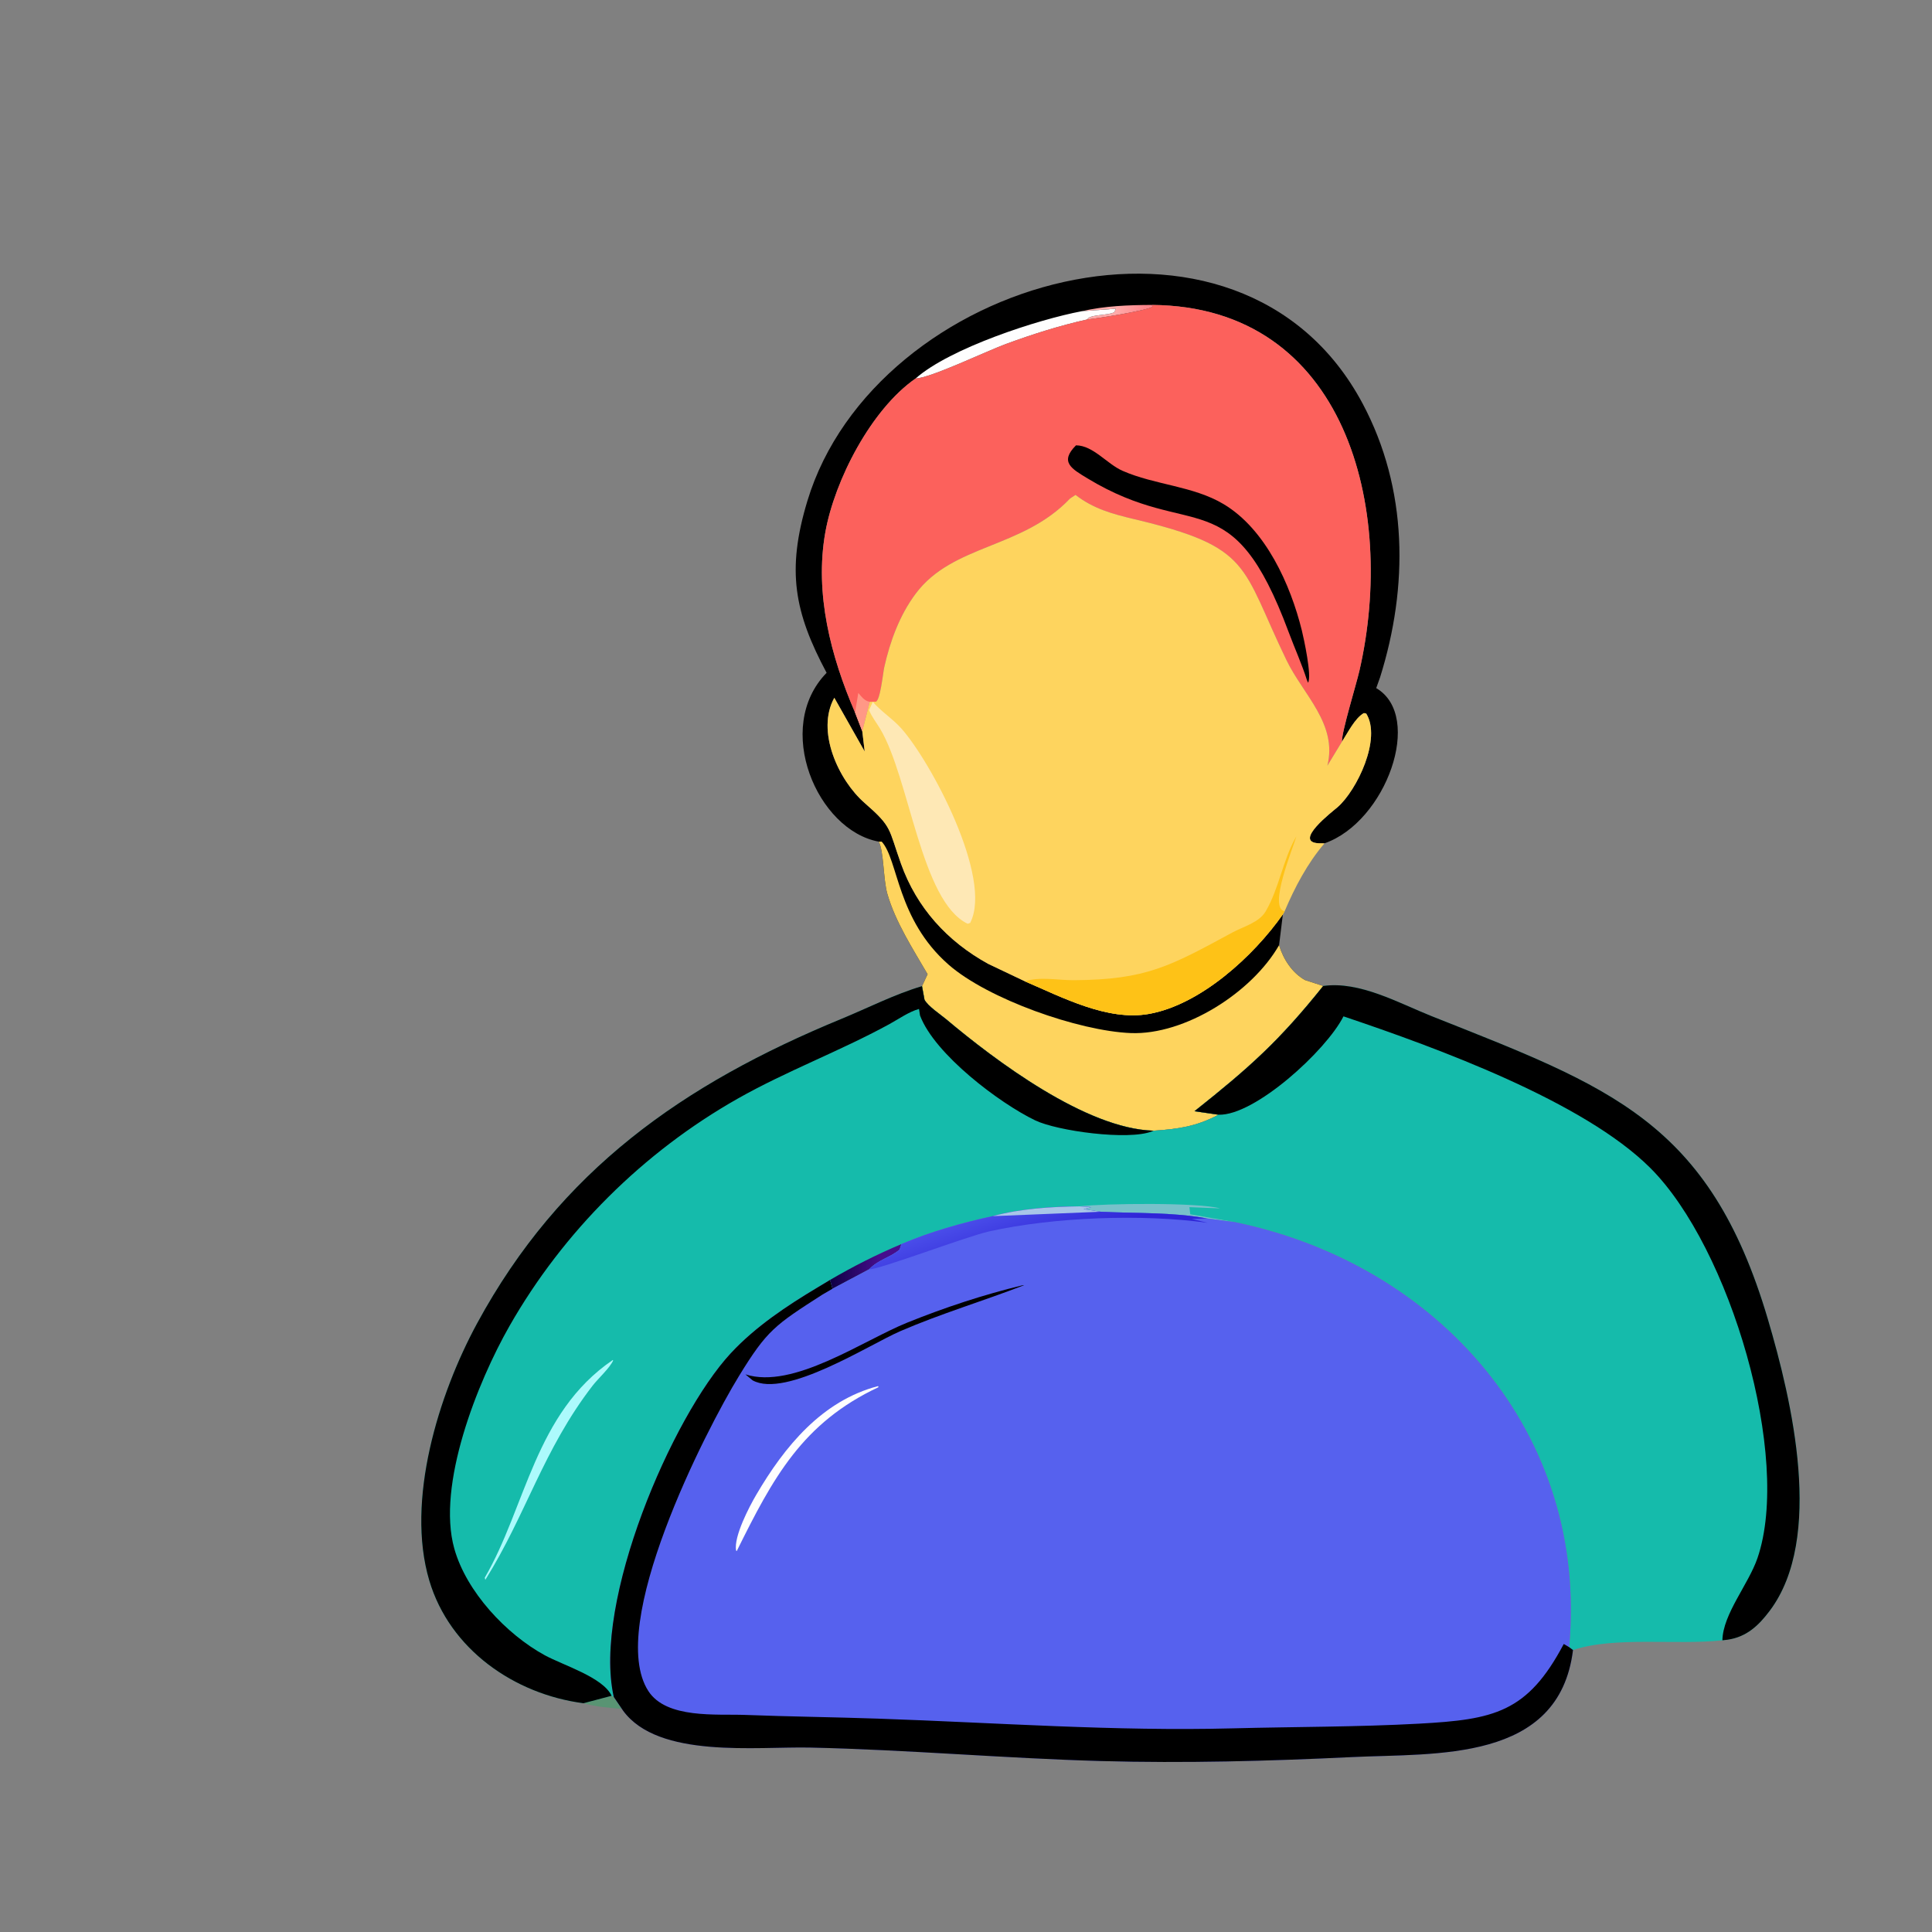 <?xml version="1.0" encoding="utf-8" ?>
<svg width="50" height="50" viewBox="0 0 900 900">
	<rect x="0" y="0" width="900" height="900" fill="#808080" stroke="none"/>
	<path fill="#599473" transform="scale(1.6 1.6)" d="M178.068 493.727L178.699 494.062L181.066 497.548C177.262 497.23 173.569 496.941 169.878 495.898L178.068 493.727Z"/>
	<path transform="scale(1.6 1.6)" d="M240.667 195.89C231.273 178.278 228.929 166.12 235.084 145.803C254.727 80.961 360.863 50.126 396.737 117.523C409.948 142.344 410.091 170.773 401.814 197.187L400.683 200.344C414.633 208.526 403.531 239.33 385.631 245.53L384.031 245.522C376.196 245.223 388.144 236.139 389.472 234.976C395.057 230.086 402.315 215.045 397.771 207.744L397.097 207.612C394.486 209.059 392.345 213.449 390.711 215.931C390.614 213.052 394.853 199.391 395.795 195.288C406.597 148.225 391.968 89.223 335.394 88.782L335.556 89.303C334.237 90.416 318.781 92.828 316.577 93.006C308.478 94.808 300.626 97.311 292.839 100.17C287.278 102.211 270.939 110.069 266.567 110.203C253.658 119.157 242.988 139.834 240.29 155.002C237.117 172.842 241.908 191.16 248.951 207.466L251.051 212.896L251.755 218.795L242.91 203.158C237.526 212.851 244.127 227.151 251.73 233.776C259.868 240.868 258.612 241.084 262.326 251.477C266.916 264.321 275.817 274.081 287.711 280.627L298.391 285.706C309.327 290.401 322.464 297.333 334.488 295.204C349.515 292.543 364.976 278.371 373.508 266.193L372.404 275.18C373.611 279.243 376.2 283.243 379.959 285.351L385.254 287.069C372.424 303.107 363.777 310.824 347.781 323.526L354.777 324.551C348.386 327.956 343.032 328.737 335.863 329.202C316.197 328.685 289.773 308.771 275.453 296.736C273.811 295.355 270.126 292.93 269.162 291.059L268.439 287.118L270.069 283.644C265.817 276.335 260.708 268.433 258.358 260.271C257.147 256.064 257.345 247.848 255.851 245.042C237.948 241.773 225.071 211.863 240.667 195.89Z"/>
	<defs>
		<linearGradient id="gradient_0" gradientUnits="userSpaceOnUse" x1="333.41" y1="90.143" x2="324.994" y2="89.844">
			<stop offset="0" stop-color="#FF858B"/>
			<stop offset="1" stop-color="#FFABAA"/>
		</linearGradient>
	</defs>
	<path fill="url(#gradient_0)" transform="scale(1.6 1.6)" d="M314.921 90.614C321.525 89.08 328.635 88.801 335.394 88.782L335.556 89.303C334.237 90.416 318.781 92.828 316.577 93.006C317.048 91.508 322.912 91.886 324.443 90.873L324.867 89.884L314.921 90.614Z"/>
	<path fill="#FEFEFE" transform="scale(1.6 1.6)" d="M314.921 90.614L324.867 89.884L324.443 90.873C322.912 91.886 317.048 91.508 316.577 93.006C308.478 94.808 300.626 97.311 292.839 100.17C287.278 102.211 270.939 110.069 266.567 110.203C276.625 101.311 302.357 92.991 314.921 90.614Z"/>
	<path fill="#FED45E" transform="scale(1.6 1.6)" d="M255.851 245.042L256.71 245.043C261.589 250.39 261.055 267.591 276.165 280.844C287.603 290.876 314.092 300.174 329.211 300.777C344.941 301.405 364.492 288.995 372.404 275.18C373.611 279.243 376.2 283.243 379.959 285.351L385.254 287.069C372.424 303.107 363.777 310.824 347.781 323.526L354.777 324.551C348.386 327.956 343.032 328.737 335.863 329.202C316.197 328.685 289.773 308.771 275.453 296.736C273.811 295.355 270.126 292.93 269.162 291.059L268.439 287.118L270.069 283.644C265.817 276.335 260.708 268.433 258.358 260.271C257.147 256.064 257.345 247.848 255.851 245.042Z"/>
	<path fill="#FC615C" transform="scale(1.6 1.6)" d="M335.394 88.782C391.968 89.223 406.597 148.225 395.795 195.288C394.853 199.391 390.614 213.052 390.711 215.931L386.464 222.933C389.482 210.776 379.437 202.28 374.585 192.261C361.184 164.588 364.714 159.332 330.155 151.135C323.919 149.655 318.265 148.101 313.144 144.092L311.569 145.118C297.598 159.848 277.46 158.358 266.624 172.822C261.927 179.092 259.128 186.744 257.437 194.331C257.09 195.888 256.278 204.22 254.912 204.306L253.225 204.309L251.051 212.896L248.951 207.466C241.908 191.16 237.117 172.842 240.29 155.002C242.988 139.834 253.658 119.157 266.567 110.203C270.939 110.069 287.278 102.211 292.839 100.17C300.626 97.311 308.478 94.808 316.577 93.006C318.781 92.828 334.237 90.416 335.556 89.303L335.394 88.782Z"/>
	<path fill="#FF9886" transform="scale(1.6 1.6)" d="M249.889 201.75C250.842 202.821 251.706 204.12 253.225 204.309L251.051 212.896L248.951 207.466L249.889 201.75Z"/>
	<path transform="scale(1.6 1.6)" d="M313.278 129.657C318.318 129.705 322.282 135.086 326.844 137.085C336.27 141.216 347.332 141.464 356.223 146.756C368.505 154.064 375.741 170.241 379.031 183.564C379.599 185.865 381.995 196.859 380.842 198.768L380.518 198.033C379.028 193.322 376.933 188.725 375.209 184.082C358.519 139.152 347.422 157.956 316.637 139.288C312.018 136.487 308.397 134.53 313.278 129.657Z"/>
	<path fill="#FED45E" transform="scale(1.6 1.6)" d="M311.569 145.118L313.144 144.092C318.265 148.101 323.919 149.655 330.155 151.135C364.714 159.332 361.184 164.588 374.585 192.261C379.437 202.28 389.482 210.776 386.464 222.933L390.711 215.931C392.345 213.449 394.486 209.059 397.097 207.612L397.771 207.744C402.315 215.045 395.057 230.086 389.472 234.976C388.144 236.139 376.196 245.223 384.031 245.522L385.631 245.53C380.69 251.292 376.973 258.327 374.021 265.307L373.508 266.193C364.976 278.371 349.515 292.543 334.488 295.204C322.464 297.333 309.327 290.401 298.391 285.706L287.711 280.627C275.817 274.081 266.916 264.321 262.326 251.477C258.612 241.084 259.868 240.868 251.73 233.776C244.127 227.151 237.526 212.851 242.91 203.158L251.755 218.795L251.051 212.896L253.225 204.309L254.912 204.306C256.278 204.22 257.09 195.888 257.437 194.331C259.128 186.744 261.927 179.092 266.624 172.822C277.46 158.358 297.598 159.848 311.569 145.118Z"/>
	<path fill="#FEE8B5" transform="scale(1.6 1.6)" d="M254.108 204.337C256.495 207.115 259.813 209.195 262.331 211.988C270.885 221.478 289.211 255.677 282.461 268.704L281.738 268.951C268.107 262.443 264.871 226.52 256.213 212.127C255.187 210.42 253.746 208.602 253.039 206.757L254.108 204.337Z"/>
	<path fill="#FEC217" transform="scale(1.6 1.6)" d="M298.391 285.706C302.841 284.273 307.982 285.409 312.613 285.383C333.819 285.264 340.748 281.26 358.85 271.474C362.033 269.754 366.589 268.599 368.495 265.35C372.414 258.669 373.464 250.489 377.25 243.835L377.429 243.531C376.36 247.173 369.192 264.393 374.021 265.307L373.508 266.193C364.976 278.371 349.515 292.543 334.488 295.204C322.464 297.333 309.327 290.401 298.391 285.706Z"/>
	<path fill="#15BBAB" transform="scale(1.6 1.6)" d="M385.254 287.069C395.82 285.55 407.323 292.081 416.788 295.841C468.625 316.435 497.641 326.421 514.685 383.989C521.766 407.904 531.128 447.868 515.252 468.981C512.035 473.258 508.542 476.591 502.995 477.399L501.475 477.573C488.054 479.037 470.09 476.354 457.978 480.408L456.849 479.56C462.602 417.532 418.996 367.973 359.32 355.781L351.428 354.75C341.33 352.883 330.701 353.317 320.47 352.796L315.457 352.049L317.663 351.457L314.319 351.225C305.89 351.35 297.205 351.882 289.036 354.082C279.94 356.056 271.043 358.581 262.459 362.205L261.929 363.807C259.222 366.143 255.725 366.729 253.079 369.534L242.371 375.214L241.657 372.658L238.142 374.774C229.101 380.187 220.006 386.207 212.78 393.983C195.648 412.418 172.469 466.399 178.699 494.062L178.068 493.727L169.878 495.898C149.723 493.26 130.935 480.199 124.986 460.164C118.084 436.915 127.675 405.998 138.901 385.31C163.116 340.684 198.843 315.654 244.999 296.636C252.665 293.478 260.519 289.461 268.439 287.118L269.162 291.059C270.126 292.93 273.811 295.355 275.453 296.736C289.773 308.771 316.197 328.685 335.863 329.202C343.032 328.737 348.386 327.956 354.777 324.551L347.781 323.526C363.777 310.824 372.424 303.107 385.254 287.069Z"/>
	<defs>
		<linearGradient id="gradient_1" gradientUnits="userSpaceOnUse" x1="242.24" y1="369.727" x2="255.869" y2="369.96">
			<stop offset="0" stop-color="#100046"/>
			<stop offset="1" stop-color="#460D8D"/>
		</linearGradient>
	</defs>
	<path fill="url(#gradient_1)" transform="scale(1.6 1.6)" d="M241.657 372.658C248.392 368.711 255.266 365.241 262.459 362.205L261.929 363.807C259.222 366.143 255.725 366.729 253.079 369.534L242.371 375.214L241.657 372.658Z"/>
	<path fill="#78C1CA" transform="scale(1.6 1.6)" d="M314.319 351.225C321.741 350.346 348.878 350.061 355.226 351.824L346.295 351.465L346.544 353.543L359.32 355.781L351.428 354.75C341.33 352.883 330.701 353.317 320.47 352.796L315.457 352.049L317.663 351.457L314.319 351.225Z"/>
	<path fill="#ACFAFC" transform="scale(1.6 1.6)" d="M178.392 395.976L178.525 396.069C177.65 398.188 174.091 401.417 172.545 403.422C158.127 422.12 153.192 440.951 141.298 459.965L141.139 459.345C153.156 438.718 155.693 411.442 178.392 395.976Z"/>
	<path transform="scale(1.6 1.6)" d="M385.254 287.069C395.82 285.55 407.323 292.081 416.788 295.841C468.625 316.435 497.641 326.421 514.685 383.989C521.766 407.904 531.128 447.868 515.252 468.981C512.035 473.258 508.542 476.591 502.995 477.399L501.475 477.573C501.613 469.925 509.073 461.29 511.699 453.609C521.697 424.363 503.792 363.276 480.465 340.032C461.072 320.706 418.6 305.145 391.151 295.91C386.126 305.873 365.317 324.899 354.777 324.551L347.781 323.526C363.777 310.824 372.424 303.107 385.254 287.069Z"/>
	<path transform="scale(1.6 1.6)" d="M169.878 495.898C149.723 493.26 130.935 480.199 124.986 460.164C118.084 436.915 127.675 405.998 138.901 385.31C163.116 340.684 198.843 315.654 244.999 296.636C252.665 293.478 260.519 289.461 268.439 287.118L269.162 291.059C270.126 292.93 273.811 295.355 275.453 296.736C289.773 308.771 316.197 328.685 335.863 329.202L335.432 329.386C328.527 332.126 307.834 329.291 301.368 326.18C291.09 321.234 272.123 306.984 267.864 295.657L267.567 293.754C264.65 294.552 261.542 296.755 258.871 298.213C244.488 306.064 229.083 311.776 214.81 319.851C187.314 335.406 164.001 358.605 148.354 386.035C138.993 402.445 127.082 432.37 132.265 450.873C135.797 463.482 147.454 475.835 158.577 481.908C163.98 484.858 175.542 488.317 178.068 493.727L169.878 495.898Z"/>
	<path fill="#5661EE" transform="scale(1.6 1.6)" d="M289.036 354.082C297.205 351.882 305.89 351.35 314.319 351.225L317.663 351.457L315.457 352.049L320.47 352.796C330.701 353.317 341.33 352.883 351.428 354.75L359.32 355.781C418.996 367.973 462.602 417.532 456.849 479.56L457.978 480.408C453.942 513.223 418.027 510.394 393.653 511.573C369.318 512.749 344.953 513.402 320.583 512.726C292.356 511.942 264.154 509.424 235.919 508.804C220.206 508.458 191.684 512.081 181.423 498.076L181.066 497.548L178.699 494.062C172.469 466.399 195.648 412.418 212.78 393.983C220.006 386.207 229.101 380.187 238.142 374.774L241.657 372.658L242.371 375.214L253.079 369.534C255.725 366.729 259.222 366.143 261.929 363.807L262.459 362.205C271.043 358.581 279.94 356.056 289.036 354.082Z"/>
	<path transform="scale(1.6 1.6)" d="M297.726 374.201L298.197 374.17C286.207 378.821 273.971 382.445 262.128 387.564C253.082 391.474 228.8 407.216 219.118 401.884L217.029 400.147C230.93 404.611 251.165 390.319 264.136 385.083C275.069 380.67 286.261 376.972 297.726 374.201Z"/>
	<path fill="#FEFEFE" transform="scale(1.6 1.6)" d="M255.653 403.565L255.78 403.871C233.593 414.3 225.067 430.24 214.493 451.612L214.301 451.405C213.623 447.318 218.138 438.694 220.173 435.22C228.4 421.174 239.319 407.811 255.653 403.565Z"/>
	<defs>
		<linearGradient id="gradient_2" gradientUnits="userSpaceOnUse" x1="296.32" y1="366.821" x2="291.23" y2="352.244">
			<stop offset="0" stop-color="#2F25D7"/>
			<stop offset="1" stop-color="#494CE9"/>
		</linearGradient>
	</defs>
	<path fill="url(#gradient_2)" transform="scale(1.6 1.6)" d="M289.036 354.082C297.205 351.882 305.89 351.35 314.319 351.225L317.663 351.457L315.457 352.049L320.47 352.796C330.701 353.317 341.33 352.883 351.428 354.75L347.008 354.901L351.607 356.025C332.462 353.379 306.758 354.337 287.885 358.544C281.472 359.973 255.563 369.808 253.079 369.534C255.725 366.729 259.222 366.143 261.929 363.807L262.459 362.205C271.043 358.581 279.94 356.056 289.036 354.082Z"/>
	<path fill="#A8C6E8" transform="scale(1.6 1.6)" d="M289.036 354.082C297.205 351.882 305.89 351.35 314.319 351.225L317.663 351.457L315.457 352.049L320.47 352.796L289.036 354.082Z"/>
	<path transform="scale(1.6 1.6)" d="M238.142 374.774L241.657 372.658L242.371 375.214L239.361 376.974C225.622 385.805 223.336 387.282 215.197 400.553C205.365 416.586 176.392 473.274 188.773 492.354C194.059 500.501 208.61 498.98 216.946 499.299C229.829 499.793 242.713 499.936 255.597 500.378C290.112 501.562 324.443 504.104 359.029 503.206C376.945 502.741 395.376 502.818 413.112 501.846C434.928 500.651 444.71 498.666 455.287 478.642L456.849 479.56L457.978 480.408C453.942 513.223 418.027 510.394 393.653 511.573C369.318 512.749 344.953 513.402 320.583 512.726C292.356 511.942 264.154 509.424 235.919 508.804C220.206 508.458 191.684 512.081 181.423 498.076L181.066 497.548L178.699 494.062C172.469 466.399 195.648 412.418 212.78 393.983C220.006 386.207 229.101 380.187 238.142 374.774Z"/>
</svg>
